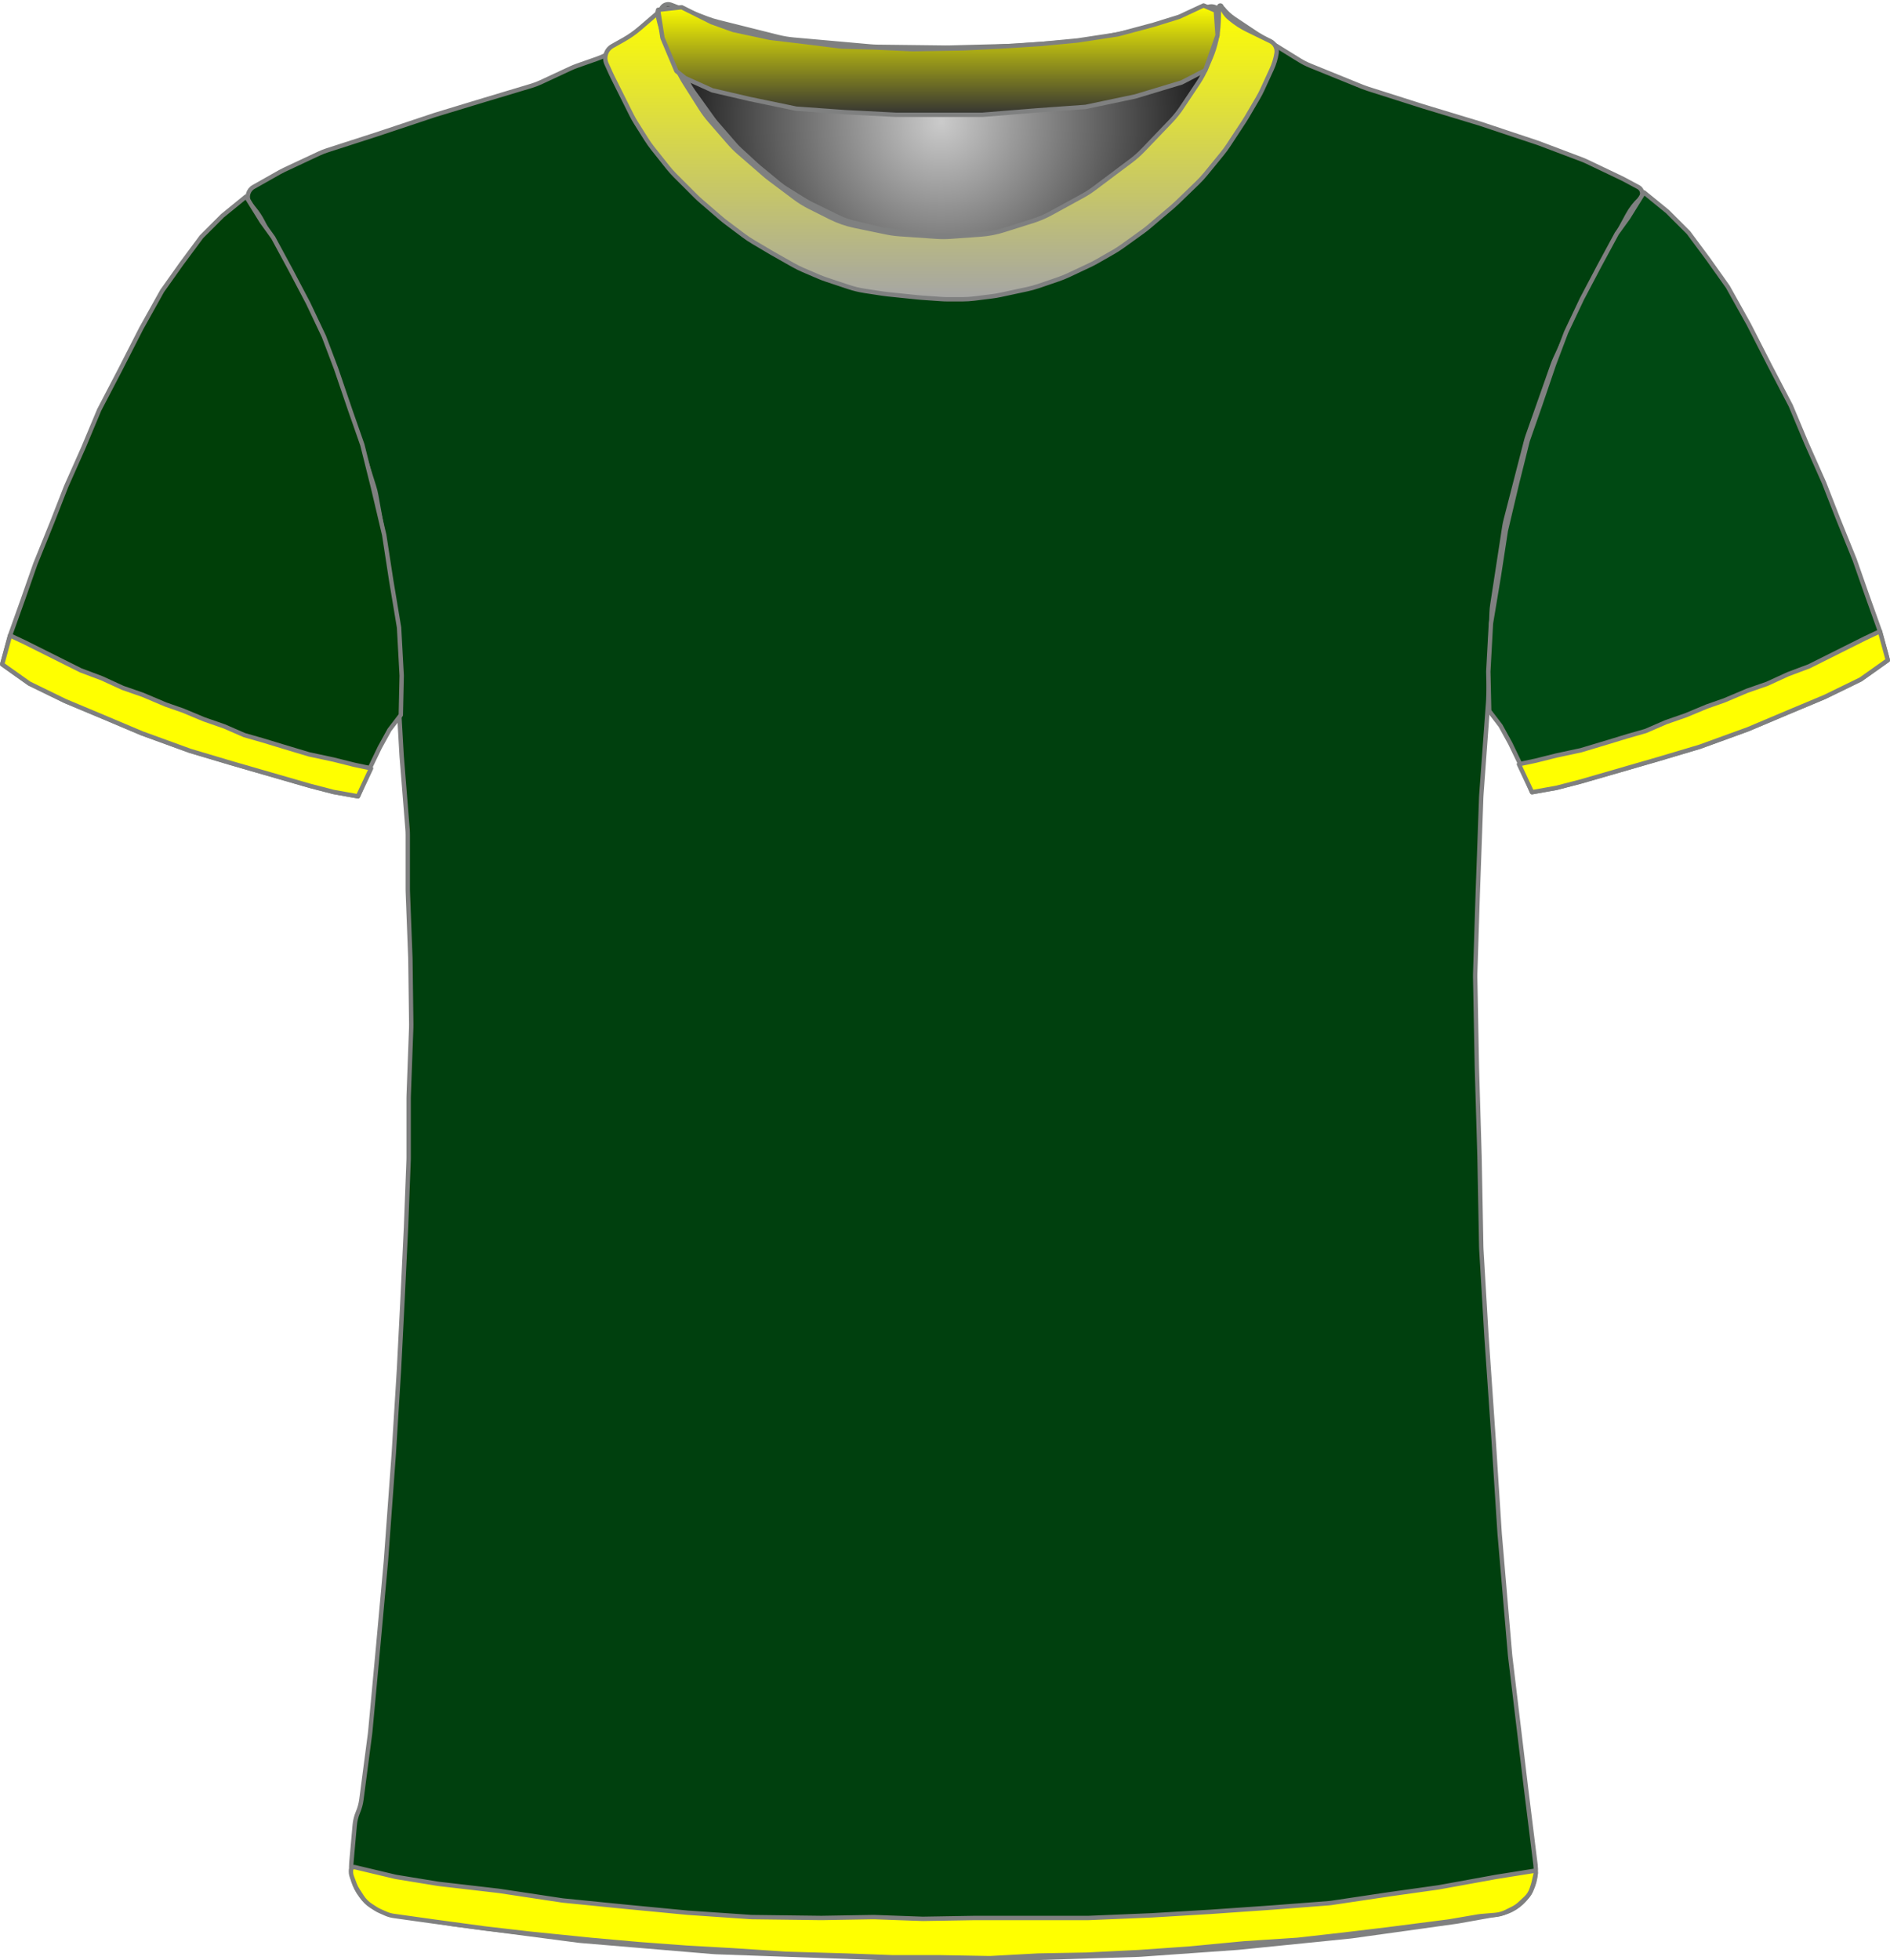 <?xml version="1.0" encoding="UTF-8" standalone="no"?>
<!DOCTYPE svg PUBLIC "-//W3C//DTD SVG 1.1//EN" "http://www.w3.org/Graphics/SVG/1.1/DTD/svg11.dtd">
<svg xmlns="http://www.w3.org/2000/svg" xmlns:xl="http://www.w3.org/1999/xlink" version="1.1" viewBox="217.5 -94.5 432.405 448.4" width="432.405pt" height="448.4pt" xmlns:dc="http://purl.org/dc/elements/1.1/">
  <defs>
    <radialGradient cx="0" cy="0" r="1" id="Gradient" gradientUnits="userSpaceOnUse">
      <stop offset="0" stop-color="#cbcbcb"/>
      <stop offset="1" stop-color="black"/>
    </radialGradient>
    <radialGradient id="Obj_Gradient" xl:href="#Gradient" gradientTransform="translate(432.759 -66.6) scale(70.263)"/>
    <linearGradient x1="0" x2="1" id="Gradient_2" gradientUnits="userSpaceOnUse">
      <stop offset="0" stop-color="yellow"/>
      <stop offset="1" stop-color="#a5a5a5"/>
    </linearGradient>
    <linearGradient id="Obj_Gradient_2" xl:href="#Gradient_2" gradientTransform="translate(432.787 -93.244) rotate(90) scale(67.199)"/>
    <linearGradient x1="0" x2="1" id="Gradient_3" gradientUnits="userSpaceOnUse">
      <stop offset="0" stop-color="yellow"/>
      <stop offset="1" stop-color="#333"/>
    </linearGradient>
    <linearGradient id="Obj_Gradient_3" xl:href="#Gradient_3" gradientTransform="translate(432.059 -93.244) rotate(90) scale(25)"/>
  </defs>
  <g stroke="none" stroke-opacity="1" stroke-dasharray="none" fill="none" fill-opacity="1">
    <title>sudafrica</title>
    <g>
      <title>Capa 1</title>
      <path d="M 371.006 -93.41 L 379.171 -90.292 C 380.029 -89.964 380.906 -89.688 381.797 -89.466 L 395.514 -86.036 C 396.676 -85.746 397.858 -85.547 399.051 -85.44 L 416.577 -83.879 C 417.165 -83.826 417.755 -83.796 418.345 -83.789 L 433.824 -83.605 C 434.114 -83.602 434.404 -83.604 434.695 -83.611 L 449.118 -83.986 C 449.479 -83.995 449.839 -84.013 450.199 -84.04 L 464.571 -85.091 C 465.562 -85.164 466.548 -85.3 467.521 -85.5 L 479.094 -87.878 C 480.136 -88.093 481.162 -88.379 482.165 -88.735 L 493.917 -92.91 C 495.007 -93.297 496.21 -92.766 496.659 -91.7 L 496.659 -91.7 C 497.181 -90.46 497.333 -89.095 497.097 -87.771 L 496.916 -86.76 C 496.613 -85.059 496.118 -83.397 495.442 -81.807 L 493.899 -78.176 C 493.34 -76.861 492.661 -75.602 491.868 -74.414 L 488.183 -68.885 C 487.435 -67.764 486.591 -66.71 485.659 -65.737 L 479.364 -59.162 C 478.495 -58.256 477.555 -57.422 476.55 -56.668 L 468.176 -50.387 C 467.299 -49.73 466.377 -49.136 465.416 -48.61 L 458.231 -44.679 C 456.92 -43.961 455.542 -43.373 454.116 -42.923 L 447.443 -40.816 C 445.727 -40.274 443.952 -39.935 442.156 -39.807 L 435.27 -39.315 C 434.197 -39.238 433.121 -39.237 432.049 -39.311 L 423.612 -39.893 C 422.578 -39.964 421.55 -40.105 420.535 -40.315 L 413.4 -41.792 C 411.448 -42.196 409.556 -42.851 407.774 -43.743 L 403.114 -46.073 C 401.88 -46.69 400.704 -47.416 399.6 -48.244 L 393.918 -52.506 C 393.479 -52.835 393.052 -53.18 392.637 -53.54 L 386.882 -58.538 C 386.068 -59.245 385.304 -60.009 384.597 -60.823 L 380.192 -65.896 C 379.438 -66.764 378.75 -67.688 378.134 -68.659 L 374.4 -74.547 C 374.04 -75.115 373.704 -75.699 373.395 -76.297 L 371.775 -79.43 C 371.166 -80.608 370.659 -81.836 370.262 -83.101 L 368.982 -87.174 C 368.767 -87.858 368.584 -88.551 368.434 -89.251 L 368.359 -89.6 C 368.165 -90.508 368.272 -91.456 368.665 -92.297 L 368.759 -92.5 C 369.154 -93.345 370.134 -93.742 371.006 -93.41 Z" fill="url(#Obj_Gradient)"/>
      <path d="M 371.006 -93.41 L 379.171 -90.292 C 380.029 -89.964 380.906 -89.688 381.797 -89.466 L 395.514 -86.036 C 396.676 -85.746 397.858 -85.547 399.051 -85.44 L 416.577 -83.879 C 417.165 -83.826 417.755 -83.796 418.345 -83.789 L 433.824 -83.605 C 434.114 -83.602 434.404 -83.604 434.695 -83.611 L 449.118 -83.986 C 449.479 -83.995 449.839 -84.013 450.199 -84.04 L 464.571 -85.091 C 465.562 -85.164 466.548 -85.3 467.521 -85.5 L 479.094 -87.878 C 480.136 -88.093 481.162 -88.379 482.165 -88.735 L 493.917 -92.91 C 495.007 -93.297 496.21 -92.766 496.659 -91.7 L 496.659 -91.7 C 497.181 -90.46 497.333 -89.095 497.097 -87.771 L 496.916 -86.76 C 496.613 -85.059 496.118 -83.397 495.442 -81.807 L 493.899 -78.176 C 493.34 -76.861 492.661 -75.602 491.868 -74.414 L 488.183 -68.885 C 487.435 -67.764 486.591 -66.71 485.659 -65.737 L 479.364 -59.162 C 478.495 -58.256 477.555 -57.422 476.55 -56.668 L 468.176 -50.387 C 467.299 -49.73 466.377 -49.136 465.416 -48.61 L 458.231 -44.679 C 456.92 -43.961 455.542 -43.373 454.116 -42.923 L 447.443 -40.816 C 445.727 -40.274 443.952 -39.935 442.156 -39.807 L 435.27 -39.315 C 434.197 -39.238 433.121 -39.237 432.049 -39.311 L 423.612 -39.893 C 422.578 -39.964 421.55 -40.105 420.535 -40.315 L 413.4 -41.792 C 411.448 -42.196 409.556 -42.851 407.774 -43.743 L 403.114 -46.073 C 401.88 -46.69 400.704 -47.416 399.6 -48.244 L 393.918 -52.506 C 393.479 -52.835 393.052 -53.18 392.637 -53.54 L 386.882 -58.538 C 386.068 -59.245 385.304 -60.009 384.597 -60.823 L 380.192 -65.896 C 379.438 -66.764 378.75 -67.688 378.134 -68.659 L 374.4 -74.547 C 374.04 -75.115 373.704 -75.699 373.395 -76.297 L 371.775 -79.43 C 371.166 -80.608 370.659 -81.836 370.262 -83.101 L 368.982 -87.174 C 368.767 -87.858 368.584 -88.551 368.434 -89.251 L 368.359 -89.6 C 368.165 -90.508 368.272 -91.456 368.665 -92.297 L 368.759 -92.5 C 369.154 -93.345 370.134 -93.742 371.006 -93.41 Z" stroke="#7f8080" stroke-linecap="round" stroke-linejoin="round" stroke-width="1"/>
      <path d="M 306.973 343.264 L 320.716 345.554 C 320.899 345.585 321.083 345.612 321.267 345.636 L 349.621 349.352 C 349.867 349.384 350.115 349.41 350.363 349.431 L 380.605 351.968 C 380.862 351.989 381.12 352.005 381.377 352.014 L 420.308 353.39 C 420.497 353.397 420.685 353.4 420.873 353.4 L 452.341 353.4 C 452.507 353.4 452.674 353.397 452.841 353.392 L 477.875 352.61 C 478.086 352.603 478.296 352.593 478.506 352.578 L 500.553 351.017 C 500.712 351.006 500.87 350.992 501.028 350.976 L 526.288 348.43 C 526.49 348.41 526.691 348.386 526.892 348.358 L 550.685 345.043 C 550.889 345.014 551.092 344.982 551.295 344.946 L 560.491 343.3 C 565.818 342.347 569.469 337.393 568.802 332.023 L 566.595 314.232 C 566.592 314.211 566.59 314.189 566.587 314.168 L 563.023 284.469 C 563.002 284.29 562.983 284.11 562.968 283.93 L 560.605 256.37 C 560.596 256.257 560.587 256.143 560.58 256.029 L 559.193 234.438 C 559.192 234.413 559.19 234.387 559.188 234.362 L 557.596 211.276 C 557.592 211.225 557.589 211.175 557.586 211.124 L 556.41 191.322 C 556.397 191.107 556.389 190.893 556.385 190.678 L 555.992 170.083 C 555.991 170.028 555.99 169.972 555.988 169.917 L 555.393 149.683 C 555.392 149.628 555.39 149.572 555.389 149.517 L 554.999 129.008 C 554.993 128.736 554.995 128.464 555.004 128.193 L 555.59 109.833 C 555.59 109.811 555.591 109.789 555.592 109.767 L 556.38 87.898 C 556.387 87.699 556.398 87.501 556.413 87.303 L 557.97 66.082 C 557.984 65.894 557.994 65.706 558.001 65.517 L 558.756 45.618 C 558.779 45.007 558.837 44.397 558.931 43.792 L 561.669 25.988 C 561.75 25.463 561.857 24.942 561.99 24.428 L 566.618 6.47 C 566.733 6.024 566.867 5.582 567.021 5.147 L 572.741 -11.092 C 572.908 -11.564 573.096 -12.027 573.305 -12.481 L 578.837 -24.466 C 578.939 -24.689 579.047 -24.909 579.16 -25.126 L 584.522 -35.468 C 584.568 -35.556 584.614 -35.644 584.662 -35.731 L 589.878 -45.348 C 590.615 -46.707 591.565 -47.94 592.691 -49 L 592.691 -49 C 593.366 -49.635 593.398 -50.698 592.763 -51.373 C 592.638 -51.505 592.493 -51.617 592.333 -51.702 L 589.119 -53.424 C 588.9 -53.541 588.679 -53.653 588.455 -53.76 L 580.601 -57.509 C 580.194 -57.703 579.78 -57.88 579.358 -58.039 L 569.683 -61.69 C 569.488 -61.763 569.292 -61.833 569.094 -61.899 L 556.4 -66.13 C 556.26 -66.177 556.121 -66.221 555.98 -66.264 L 543.097 -70.168 C 543.026 -70.189 542.956 -70.211 542.885 -70.234 L 530.381 -74.212 C 529.988 -74.337 529.599 -74.478 529.216 -74.633 L 517.24 -79.493 C 516.409 -79.83 515.607 -80.237 514.844 -80.709 L 505.224 -86.656 C 505.069 -86.752 504.915 -86.851 504.762 -86.952 L 499.872 -90.212 C 498.891 -90.867 498.019 -91.673 497.291 -92.6 L 497.291 -92.6 C 497.185 -92.734 496.991 -92.758 496.856 -92.652 C 496.753 -92.571 496.712 -92.435 496.754 -92.311 L 496.891 -91.9 C 497.35 -90.522 497.455 -89.051 497.195 -87.622 L 496.8 -85.449 C 496.528 -83.957 496.047 -82.512 495.369 -81.156 L 493.836 -78.091 C 493.54 -77.498 493.206 -76.923 492.838 -76.371 L 489.635 -71.566 C 489.206 -70.923 488.731 -70.312 488.214 -69.737 L 483.652 -64.668 C 483.611 -64.623 483.57 -64.577 483.528 -64.532 L 477.534 -58.024 C 476.906 -57.343 476.221 -56.717 475.485 -56.154 L 470.46 -52.312 C 470.014 -51.971 469.55 -51.653 469.071 -51.361 L 462.585 -47.406 C 461.923 -47.003 461.233 -46.648 460.52 -46.344 L 453.404 -43.316 C 452.597 -42.973 451.762 -42.696 450.909 -42.489 L 446.83 -41.5 C 446.005 -41.3 445.166 -41.166 444.32 -41.1 L 438.619 -40.65 C 438.2 -40.617 437.78 -40.6 437.36 -40.6 L 430.328 -40.6 C 429.571 -40.6 428.815 -40.654 428.065 -40.761 L 420.119 -41.896 C 419.634 -41.965 419.152 -42.057 418.675 -42.17 L 412.714 -43.59 C 411.569 -43.862 410.457 -44.261 409.399 -44.777 L 403.119 -47.844 C 402.634 -48.081 402.161 -48.343 401.702 -48.627 L 397.49 -51.242 C 396.891 -51.613 396.317 -52.025 395.772 -52.472 L 391.326 -56.124 C 391.103 -56.308 390.884 -56.498 390.671 -56.693 L 386.868 -60.179 C 386.417 -60.593 385.99 -61.032 385.589 -61.495 L 381.47 -66.247 C 381.151 -66.615 380.848 -66.998 380.564 -67.395 L 376.134 -73.564 C 375.639 -74.254 375.2 -74.981 374.821 -75.74 L 372.244 -80.893 C 372.209 -80.964 372.173 -81.036 372.139 -81.108 L 370.891 -83.7 C 370.04 -85.467 369.685 -87.431 369.862 -89.384 L 370.042 -91.367 C 370.066 -91.628 369.873 -91.86 369.611 -91.884 C 369.449 -91.899 369.29 -91.829 369.191 -91.7 L 369.191 -91.7 C 368.527 -90.838 367.747 -90.071 366.873 -89.424 L 362.976 -86.537 C 362.853 -86.446 362.728 -86.356 362.601 -86.268 L 357.979 -83.046 C 356.792 -82.219 355.499 -81.557 354.134 -81.077 L 349.527 -79.459 C 349.036 -79.286 348.555 -79.09 348.083 -78.871 L 341.236 -75.686 C 340.54 -75.363 339.822 -75.089 339.086 -74.869 L 328.216 -71.608 C 328.199 -71.603 328.182 -71.597 328.166 -71.592 L 317.198 -68.263 C 317.06 -68.221 316.922 -68.177 316.786 -68.132 L 303.864 -63.825 C 303.815 -63.808 303.766 -63.792 303.717 -63.776 L 292.349 -60.109 C 291.711 -59.903 291.086 -59.657 290.478 -59.373 L 282.546 -55.66 C 282.176 -55.487 281.813 -55.299 281.457 -55.098 L 275.51 -51.737 C 274.257 -51.029 273.816 -49.439 274.524 -48.186 C 274.601 -48.05 274.69 -47.92 274.791 -47.8 L 275.655 -46.763 C 276.41 -45.857 277.062 -44.871 277.6 -43.821 L 280.678 -37.821 C 280.753 -37.674 280.831 -37.528 280.911 -37.383 L 284.866 -30.227 C 284.949 -30.076 285.03 -29.923 285.109 -29.769 L 289.217 -21.731 C 289.466 -21.244 289.69 -20.744 289.888 -20.234 L 293.371 -11.252 C 293.384 -11.217 293.398 -11.183 293.411 -11.148 L 297.008 -2.062 C 297.13 -1.754 297.242 -1.442 297.345 -1.127 L 299.967 6.926 C 299.983 6.975 299.999 7.025 300.014 7.075 L 303.086 16.833 C 303.289 17.477 303.451 18.133 303.571 18.798 L 305.556 29.807 C 305.579 29.936 305.601 30.064 305.621 30.193 L 307.327 41.187 C 307.369 41.462 307.405 41.739 307.433 42.016 L 308.321 50.713 C 308.367 51.171 308.394 51.63 308.401 52.091 L 308.586 64.066 C 308.589 64.289 308.597 64.511 308.61 64.733 L 309.38 78.215 C 309.387 78.338 309.396 78.462 309.406 78.585 L 310.739 95.159 C 310.774 95.586 310.791 96.014 310.791 96.443 L 310.791 108.892 C 310.791 109.097 310.795 109.302 310.803 109.507 L 311.383 124.596 C 311.388 124.732 311.392 124.868 311.393 125.004 L 311.586 139.8 C 311.589 140.067 311.586 140.333 311.576 140.6 L 311.002 156.104 C 310.994 156.301 310.991 156.499 310.991 156.696 L 310.991 170.292 C 310.991 170.497 310.987 170.702 310.979 170.907 L 310.394 186.122 C 310.392 186.174 310.39 186.226 310.387 186.278 L 309.592 202.781 C 309.591 202.794 309.59 202.806 309.59 202.819 L 308.795 218.511 C 308.792 218.57 308.789 218.63 308.785 218.689 L 307.596 237.91 C 307.593 237.97 307.589 238.03 307.584 238.09 L 305.801 262.459 C 305.794 262.553 305.787 262.647 305.778 262.74 L 303.992 282.385 C 303.991 282.395 303.99 282.405 303.989 282.415 L 302.219 301.5 C 302.2 301.7 302.178 301.9 302.152 302.099 L 300.191 317.072 C 300.058 318.086 299.789 319.078 299.391 320.02 L 299.391 320.02 C 298.993 320.96 298.745 321.957 298.654 322.975 L 297.891 331.52 C 297.383 337.207 301.341 342.325 306.973 343.264 Z" fill="#00400e"/>
      <path d="M 306.973 343.264 L 320.716 345.554 C 320.899 345.585 321.083 345.612 321.267 345.636 L 349.621 349.352 C 349.867 349.384 350.115 349.41 350.363 349.431 L 380.605 351.968 C 380.862 351.989 381.12 352.005 381.377 352.014 L 420.308 353.39 C 420.497 353.397 420.685 353.4 420.873 353.4 L 452.341 353.4 C 452.507 353.4 452.674 353.397 452.841 353.392 L 477.875 352.61 C 478.086 352.603 478.296 352.593 478.506 352.578 L 500.553 351.017 C 500.712 351.006 500.87 350.992 501.028 350.976 L 526.288 348.43 C 526.49 348.41 526.691 348.386 526.892 348.358 L 550.685 345.043 C 550.889 345.014 551.092 344.982 551.295 344.946 L 560.491 343.3 C 565.818 342.347 569.469 337.393 568.802 332.023 L 566.595 314.232 C 566.592 314.211 566.59 314.189 566.587 314.168 L 563.023 284.469 C 563.002 284.29 562.983 284.11 562.968 283.93 L 560.605 256.37 C 560.596 256.257 560.587 256.143 560.58 256.029 L 559.193 234.438 C 559.192 234.413 559.19 234.387 559.188 234.362 L 557.596 211.276 C 557.592 211.225 557.589 211.175 557.586 211.124 L 556.41 191.322 C 556.397 191.107 556.389 190.893 556.385 190.678 L 555.992 170.083 C 555.991 170.028 555.99 169.972 555.988 169.917 L 555.393 149.683 C 555.392 149.628 555.39 149.572 555.389 149.517 L 554.999 129.008 C 554.993 128.736 554.995 128.464 555.004 128.193 L 555.59 109.833 C 555.59 109.811 555.591 109.789 555.592 109.767 L 556.38 87.898 C 556.387 87.699 556.398 87.501 556.413 87.303 L 557.97 66.082 C 557.984 65.894 557.994 65.706 558.001 65.517 L 558.756 45.618 C 558.779 45.007 558.837 44.397 558.931 43.792 L 561.669 25.988 C 561.75 25.463 561.857 24.942 561.99 24.428 L 566.618 6.47 C 566.733 6.024 566.867 5.582 567.021 5.147 L 572.741 -11.092 C 572.908 -11.564 573.096 -12.027 573.305 -12.481 L 578.837 -24.466 C 578.939 -24.689 579.047 -24.909 579.16 -25.126 L 584.522 -35.468 C 584.568 -35.556 584.614 -35.644 584.662 -35.731 L 589.878 -45.348 C 590.615 -46.707 591.565 -47.94 592.691 -49 L 592.691 -49 C 593.366 -49.635 593.398 -50.698 592.763 -51.373 C 592.638 -51.505 592.493 -51.617 592.333 -51.702 L 589.119 -53.424 C 588.9 -53.541 588.679 -53.653 588.455 -53.76 L 580.601 -57.509 C 580.194 -57.703 579.78 -57.88 579.358 -58.039 L 569.683 -61.69 C 569.488 -61.763 569.292 -61.833 569.094 -61.899 L 556.4 -66.13 C 556.26 -66.177 556.121 -66.221 555.98 -66.264 L 543.097 -70.168 C 543.026 -70.189 542.956 -70.211 542.885 -70.234 L 530.381 -74.212 C 529.988 -74.337 529.599 -74.478 529.216 -74.633 L 517.24 -79.493 C 516.409 -79.83 515.607 -80.237 514.844 -80.709 L 505.224 -86.656 C 505.069 -86.752 504.915 -86.851 504.762 -86.952 L 499.872 -90.212 C 498.891 -90.867 498.019 -91.673 497.291 -92.6 L 497.291 -92.6 C 497.185 -92.734 496.991 -92.758 496.856 -92.652 C 496.753 -92.571 496.712 -92.435 496.754 -92.311 L 496.891 -91.9 C 497.35 -90.522 497.455 -89.051 497.195 -87.622 L 496.8 -85.449 C 496.528 -83.957 496.047 -82.512 495.369 -81.156 L 493.836 -78.091 C 493.54 -77.498 493.206 -76.923 492.838 -76.371 L 489.635 -71.566 C 489.206 -70.923 488.731 -70.312 488.214 -69.737 L 483.652 -64.668 C 483.611 -64.623 483.57 -64.577 483.528 -64.532 L 477.534 -58.024 C 476.906 -57.343 476.221 -56.717 475.485 -56.154 L 470.46 -52.312 C 470.014 -51.971 469.55 -51.653 469.071 -51.361 L 462.585 -47.406 C 461.923 -47.003 461.233 -46.648 460.52 -46.344 L 453.404 -43.316 C 452.597 -42.973 451.762 -42.696 450.909 -42.489 L 446.83 -41.5 C 446.005 -41.3 445.166 -41.166 444.32 -41.1 L 438.619 -40.65 C 438.2 -40.617 437.78 -40.6 437.36 -40.6 L 430.328 -40.6 C 429.571 -40.6 428.815 -40.654 428.065 -40.761 L 420.119 -41.896 C 419.634 -41.965 419.152 -42.057 418.675 -42.17 L 412.714 -43.59 C 411.569 -43.862 410.457 -44.261 409.399 -44.777 L 403.119 -47.844 C 402.634 -48.081 402.161 -48.343 401.702 -48.627 L 397.49 -51.242 C 396.891 -51.613 396.317 -52.025 395.772 -52.472 L 391.326 -56.124 C 391.103 -56.308 390.884 -56.498 390.671 -56.693 L 386.868 -60.179 C 386.417 -60.593 385.99 -61.032 385.589 -61.495 L 381.47 -66.247 C 381.151 -66.615 380.848 -66.998 380.564 -67.395 L 376.134 -73.564 C 375.639 -74.254 375.2 -74.981 374.821 -75.74 L 372.244 -80.893 C 372.209 -80.964 372.173 -81.036 372.139 -81.108 L 370.891 -83.7 C 370.04 -85.467 369.685 -87.431 369.862 -89.384 L 370.042 -91.367 C 370.066 -91.628 369.873 -91.86 369.611 -91.884 C 369.449 -91.899 369.29 -91.829 369.191 -91.7 L 369.191 -91.7 C 368.527 -90.838 367.747 -90.071 366.873 -89.424 L 362.976 -86.537 C 362.853 -86.446 362.728 -86.356 362.601 -86.268 L 357.979 -83.046 C 356.792 -82.219 355.499 -81.557 354.134 -81.077 L 349.527 -79.459 C 349.036 -79.286 348.555 -79.09 348.083 -78.871 L 341.236 -75.686 C 340.54 -75.363 339.822 -75.089 339.086 -74.869 L 328.216 -71.608 C 328.199 -71.603 328.182 -71.597 328.166 -71.592 L 317.198 -68.263 C 317.06 -68.221 316.922 -68.177 316.786 -68.132 L 303.864 -63.825 C 303.815 -63.808 303.766 -63.792 303.717 -63.776 L 292.349 -60.109 C 291.711 -59.903 291.086 -59.657 290.478 -59.373 L 282.546 -55.66 C 282.176 -55.487 281.813 -55.299 281.457 -55.098 L 275.51 -51.737 C 274.257 -51.029 273.816 -49.439 274.524 -48.186 C 274.601 -48.05 274.69 -47.92 274.791 -47.8 L 275.655 -46.763 C 276.41 -45.857 277.062 -44.871 277.6 -43.821 L 280.678 -37.821 C 280.753 -37.674 280.831 -37.528 280.911 -37.383 L 284.866 -30.227 C 284.949 -30.076 285.03 -29.923 285.109 -29.769 L 289.217 -21.731 C 289.466 -21.244 289.69 -20.744 289.888 -20.234 L 293.371 -11.252 C 293.384 -11.217 293.398 -11.183 293.411 -11.148 L 297.008 -2.062 C 297.13 -1.754 297.242 -1.442 297.345 -1.127 L 299.967 6.926 C 299.983 6.975 299.999 7.025 300.014 7.075 L 303.086 16.833 C 303.289 17.477 303.451 18.133 303.571 18.798 L 305.556 29.807 C 305.579 29.936 305.601 30.064 305.621 30.193 L 307.327 41.187 C 307.369 41.462 307.405 41.739 307.433 42.016 L 308.321 50.713 C 308.367 51.171 308.394 51.63 308.401 52.091 L 308.586 64.066 C 308.589 64.289 308.597 64.511 308.61 64.733 L 309.38 78.215 C 309.387 78.338 309.396 78.462 309.406 78.585 L 310.739 95.159 C 310.774 95.586 310.791 96.014 310.791 96.443 L 310.791 108.892 C 310.791 109.097 310.795 109.302 310.803 109.507 L 311.383 124.596 C 311.388 124.732 311.392 124.868 311.393 125.004 L 311.586 139.8 C 311.589 140.067 311.586 140.333 311.576 140.6 L 311.002 156.104 C 310.994 156.301 310.991 156.499 310.991 156.696 L 310.991 170.292 C 310.991 170.497 310.987 170.702 310.979 170.907 L 310.394 186.122 C 310.392 186.174 310.39 186.226 310.387 186.278 L 309.592 202.781 C 309.591 202.794 309.59 202.806 309.59 202.819 L 308.795 218.511 C 308.792 218.57 308.789 218.63 308.785 218.689 L 307.596 237.91 C 307.593 237.97 307.589 238.03 307.584 238.09 L 305.801 262.459 C 305.794 262.553 305.787 262.647 305.778 262.74 L 303.992 282.385 C 303.991 282.395 303.99 282.405 303.989 282.415 L 302.219 301.5 C 302.2 301.7 302.178 301.9 302.152 302.099 L 300.191 317.072 C 300.058 318.086 299.789 319.078 299.391 320.02 L 299.391 320.02 C 298.993 320.96 298.745 321.957 298.654 322.975 L 297.891 331.52 C 297.383 337.207 301.341 342.325 306.973 343.264 Z" stroke="#7f8080" stroke-linecap="round" stroke-linejoin="round" stroke-width="1"/>
      <path d="M 218 57.446 L 224.2 61.846 L 232.4 65.846 L 241 69.446 L 250 73.246 L 261 77.246 L 270.4 80.046 L 279.4 82.646 L 288.4 85.246 L 293.8 86.646 L 299.4 87.646 L 301.8 81.846 L 304.4 76.446 L 306.6 72.446 L 309.2 69.046 L 309.4 60.046 L 308.8 49.046 L 307 38.246 L 305.4 27.846 L 302.8 16.846 L 300.4 7.246 L 297.6 -.754 L 294.4 -10.154 L 291.6 -17.554 L 288 -25.154 L 284 -32.754 L 280 -40.154 L 277.4 -43.754 L 273.8 -49.554 L 268.4 -45.154 L 263.6 -40.354 L 259 -34.154 L 254.6 -27.954 L 249.8 -19.354 L 245 -9.954 L 240.2 -.754 L 236.6 7.846 L 232.6 16.846 L 229.4 25.046 L 225.6 34.446 L 222.8 42.446 L 219.8 50.846 Z" fill="#003f08"/>
      <path d="M 218 57.446 L 224.2 61.846 L 232.4 65.846 L 241 69.446 L 250 73.246 L 261 77.246 L 270.4 80.046 L 279.4 82.646 L 288.4 85.246 L 293.8 86.646 L 299.4 87.646 L 301.8 81.846 L 304.4 76.446 L 306.6 72.446 L 309.2 69.046 L 309.4 60.046 L 308.8 49.046 L 307 38.246 L 305.4 27.846 L 302.8 16.846 L 300.4 7.246 L 297.6 -.754 L 294.4 -10.154 L 291.6 -17.554 L 288 -25.154 L 284 -32.754 L 280 -40.154 L 277.4 -43.754 L 273.8 -49.554 L 268.4 -45.154 L 263.6 -40.354 L 259 -34.154 L 254.6 -27.954 L 249.8 -19.354 L 245 -9.954 L 240.2 -.754 L 236.6 7.846 L 232.6 16.846 L 229.4 25.046 L 225.6 34.446 L 222.8 42.446 L 219.8 50.846 Z" stroke="#7f8080" stroke-linecap="round" stroke-linejoin="round" stroke-width="1"/>
      <path d="M 649.405 56.503 L 643.205 60.903 L 635.005 64.903 L 626.405 68.503 L 617.405 72.303 L 606.405 76.303 L 597.005 79.103 L 588.005 81.703 L 579.005 84.303 L 573.605 85.703 L 568.005 86.703 L 565.605 80.903 L 563.005 75.503 L 560.805 71.503 L 558.205 68.103 L 558.005 59.103 L 558.605 48.103 L 560.405 37.303 L 562.005 26.903 L 564.605 15.903 L 567.005 6.303 L 569.805 -1.697 L 573.005 -11.097 L 575.805 -18.497 L 579.405 -26.097 L 583.405 -33.697 L 587.405 -41.097 L 590.005 -44.697 L 593.605 -50.497 L 599.005 -46.097 L 603.805 -41.297 L 608.405 -35.097 L 612.805 -28.897 L 617.605 -20.297 L 622.405 -10.897 L 627.205 -1.697 L 630.805 6.903 L 634.805 15.903 L 638.005 24.103 L 641.805 33.503 L 644.605 41.503 L 647.605 49.903 Z" fill="#004913"/>
      <path d="M 649.405 56.503 L 643.205 60.903 L 635.005 64.903 L 626.405 68.503 L 617.405 72.303 L 606.405 76.303 L 597.005 79.103 L 588.005 81.703 L 579.005 84.303 L 573.605 85.703 L 568.005 86.703 L 565.605 80.903 L 563.005 75.503 L 560.805 71.503 L 558.205 68.103 L 558.005 59.103 L 558.605 48.103 L 560.405 37.303 L 562.005 26.903 L 564.605 15.903 L 567.005 6.303 L 569.805 -1.697 L 573.005 -11.097 L 575.805 -18.497 L 579.405 -26.097 L 583.405 -33.697 L 587.405 -41.097 L 590.005 -44.697 L 593.605 -50.497 L 599.005 -46.097 L 603.805 -41.297 L 608.405 -35.097 L 612.805 -28.897 L 617.605 -20.297 L 622.405 -10.897 L 627.205 -1.697 L 630.805 6.903 L 634.805 15.903 L 638.005 24.103 L 641.805 33.503 L 644.605 41.503 L 647.605 49.903 Z" stroke="#7f8080" stroke-linecap="round" stroke-linejoin="round" stroke-width="1"/>
      <path d="M 218 57.446 L 224.2 61.846 L 232.4 65.846 L 241 69.446 L 250 73.246 L 261 77.246 L 270.4 80.046 L 279.4 82.646 L 288.4 85.246 L 293.8 86.646 L 299.4 87.646 L 302.4 81.246 L 298.6 80.446 L 293.8 79.246 L 288.2 78.046 L 282.2 76.246 L 277.6 74.846 L 273.4 73.646 L 268.8 71.646 L 264.2 70.046 L 259.4 68.046 L 255.4 66.646 L 250.2 64.446 L 245.6 62.846 L 240.8 60.646 L 236 58.846 L 232 56.846 L 227.6 54.646 L 223.2 52.446 L 219.8 50.846 Z" fill="yellow"/>
      <path d="M 218 57.446 L 224.2 61.846 L 232.4 65.846 L 241 69.446 L 250 73.246 L 261 77.246 L 270.4 80.046 L 279.4 82.646 L 288.4 85.246 L 293.8 86.646 L 299.4 87.646 L 302.4 81.246 L 298.6 80.446 L 293.8 79.246 L 288.2 78.046 L 282.2 76.246 L 277.6 74.846 L 273.4 73.646 L 268.8 71.646 L 264.2 70.046 L 259.4 68.046 L 255.4 66.646 L 250.2 64.446 L 245.6 62.846 L 240.8 60.646 L 236 58.846 L 232 56.846 L 227.6 54.646 L 223.2 52.446 L 219.8 50.846 Z" stroke="#7f8080" stroke-linecap="round" stroke-linejoin="round" stroke-width="1"/>
      <path d="M 649.405 56.503 L 643.205 60.903 L 635.005 64.903 L 626.405 68.503 L 617.405 72.303 L 606.405 76.303 L 597.005 79.103 L 588.005 81.703 L 579.005 84.303 L 573.605 85.703 L 568.005 86.703 L 565.005 80.303 L 568.805 79.503 L 573.605 78.303 L 579.205 77.103 L 585.205 75.303 L 589.805 73.903 L 594.005 72.703 L 598.605 70.703 L 603.205 69.103 L 608.005 67.103 L 612.005 65.703 L 617.205 63.503 L 621.805 61.903 L 626.605 59.703 L 631.405 57.903 L 635.405 55.903 L 639.805 53.703 L 644.205 51.503 L 647.605 49.903 Z" fill="yellow"/>
      <path d="M 649.405 56.503 L 643.205 60.903 L 635.005 64.903 L 626.405 68.503 L 617.405 72.303 L 606.405 76.303 L 597.005 79.103 L 588.005 81.703 L 579.005 84.303 L 573.605 85.703 L 568.005 86.703 L 565.005 80.303 L 568.805 79.503 L 573.605 78.303 L 579.205 77.103 L 585.205 75.303 L 589.805 73.903 L 594.005 72.703 L 598.605 70.703 L 603.205 69.103 L 608.005 67.103 L 612.005 65.703 L 617.205 63.503 L 621.805 61.903 L 626.605 59.703 L 631.405 57.903 L 635.405 55.903 L 639.805 53.703 L 644.205 51.503 L 647.605 49.903 Z" stroke="#7f8080" stroke-linecap="round" stroke-linejoin="round" stroke-width="1"/>
      <path d="M 368.572 -92.036 L 363.843 -87.983 C 362.693 -86.997 361.448 -86.127 360.126 -85.386 L 357.6 -83.968 C 356.164 -83.163 355.584 -81.394 356.262 -79.895 L 357.28 -77.648 C 357.402 -77.38 357.528 -77.113 357.66 -76.85 L 359.462 -73.245 L 361.949 -68.271 C 362.291 -67.588 362.667 -66.922 363.075 -66.275 L 365.401 -62.592 C 365.842 -61.895 366.319 -61.222 366.832 -60.576 L 370.243 -56.278 C 370.789 -55.59 371.374 -54.934 371.995 -54.313 L 376.661 -49.647 C 377.062 -49.246 377.477 -48.86 377.907 -48.49 L 382.47 -44.556 C 382.865 -44.216 383.271 -43.889 383.688 -43.576 L 387.663 -40.595 C 388.329 -40.096 389.021 -39.633 389.737 -39.208 L 393.87 -36.759 C 393.998 -36.683 394.127 -36.609 394.257 -36.535 L 398.954 -33.873 C 399.692 -33.455 400.453 -33.078 401.233 -32.743 L 404.783 -31.222 C 405.369 -30.971 405.965 -30.744 406.57 -30.543 L 411.588 -28.87 C 412.835 -28.454 414.116 -28.146 415.416 -27.949 L 419.515 -27.328 C 419.88 -27.273 420.246 -27.226 420.613 -27.189 L 427.495 -26.483 C 427.74 -26.458 427.985 -26.437 428.231 -26.419 L 432.758 -26.102 C 433.294 -26.064 433.831 -26.045 434.368 -26.045 L 437.63 -26.045 C 438.584 -26.045 439.537 -26.105 440.483 -26.223 L 444.472 -26.721 C 445.132 -26.804 445.788 -26.915 446.438 -27.054 L 452.52 -28.358 C 453.414 -28.549 454.296 -28.794 455.161 -29.09 L 459.67 -30.636 C 460.464 -30.909 461.243 -31.225 462.003 -31.582 L 466.837 -33.857 C 467.387 -34.116 467.927 -34.396 468.455 -34.698 L 472.223 -36.851 C 472.915 -37.247 473.587 -37.679 474.235 -38.144 L 478.911 -41.505 C 479.412 -41.865 479.898 -42.245 480.368 -42.644 L 485.689 -47.159 C 486.071 -47.483 486.443 -47.82 486.803 -48.168 L 491.502 -52.716 C 492.142 -53.335 492.745 -53.991 493.308 -54.679 L 497.102 -59.316 C 497.608 -59.935 498.083 -60.58 498.522 -61.249 L 502.139 -66.753 C 502.355 -67.081 502.562 -67.415 502.76 -67.753 L 505.283 -72.057 C 505.669 -72.715 506.022 -73.393 506.341 -74.086 L 508.459 -78.697 C 508.992 -79.857 509.363 -81.085 509.562 -82.345 L 509.562 -82.345 C 509.741 -83.475 509.161 -84.588 508.134 -85.09 L 502.841 -87.678 C 501.526 -88.321 500.292 -89.115 499.162 -90.045 L 498.756 -90.38 C 497.912 -91.075 497.289 -92.001 496.962 -93.045 L 496.962 -93.045 C 496.916 -93.195 496.757 -93.278 496.608 -93.231 C 496.492 -93.195 496.413 -93.09 496.409 -92.97 L 496.3 -89.547 C 496.209 -86.704 495.592 -83.902 494.479 -81.284 L 493.602 -79.221 C 493.043 -77.907 492.364 -76.647 491.572 -75.459 L 487.886 -69.93 C 487.138 -68.809 486.294 -67.756 485.362 -66.782 L 479.067 -60.208 C 478.199 -59.301 477.258 -58.467 476.254 -57.714 L 467.879 -51.432 C 467.002 -50.775 466.08 -50.181 465.119 -49.655 L 457.934 -45.724 C 456.623 -45.007 455.245 -44.419 453.82 -43.969 L 447.147 -41.861 C 445.43 -41.319 443.655 -40.98 441.859 -40.852 L 434.973 -40.36 C 433.901 -40.284 432.824 -40.282 431.752 -40.356 L 423.315 -40.938 C 422.281 -41.009 421.253 -41.151 420.238 -41.361 L 413.103 -42.837 C 411.151 -43.241 409.26 -43.897 407.477 -44.788 L 402.817 -47.118 C 401.583 -47.735 400.407 -48.462 399.303 -49.29 L 393.621 -53.551 C 393.182 -53.88 392.755 -54.225 392.341 -54.585 L 386.585 -59.583 C 385.771 -60.29 385.007 -61.054 384.3 -61.868 L 379.895 -66.941 C 379.141 -67.809 378.453 -68.733 377.837 -69.704 L 374.103 -75.592 C 373.743 -76.161 373.408 -76.745 373.098 -77.343 L 371.478 -80.475 C 370.869 -81.653 370.363 -82.881 369.965 -84.146 L 368.685 -88.22 C 368.47 -88.903 368.287 -89.596 368.137 -90.296 L 367.912 -91.348 C 367.827 -91.745 368.053 -92.143 368.438 -92.273 L 368.438 -92.273 C 368.51 -92.297 368.589 -92.258 368.613 -92.186 C 368.631 -92.132 368.615 -92.073 368.572 -92.036 Z" fill="url(#Obj_Gradient_2)"/>
      <path d="M 368.572 -92.036 L 363.843 -87.983 C 362.693 -86.997 361.448 -86.127 360.126 -85.386 L 357.6 -83.968 C 356.164 -83.163 355.584 -81.394 356.262 -79.895 L 357.28 -77.648 C 357.402 -77.38 357.528 -77.113 357.66 -76.85 L 359.462 -73.245 L 361.949 -68.271 C 362.291 -67.588 362.667 -66.922 363.075 -66.275 L 365.401 -62.592 C 365.842 -61.895 366.319 -61.222 366.832 -60.576 L 370.243 -56.278 C 370.789 -55.59 371.374 -54.934 371.995 -54.313 L 376.661 -49.647 C 377.062 -49.246 377.477 -48.86 377.907 -48.49 L 382.47 -44.556 C 382.865 -44.216 383.271 -43.889 383.688 -43.576 L 387.663 -40.595 C 388.329 -40.096 389.021 -39.633 389.737 -39.208 L 393.87 -36.759 C 393.998 -36.683 394.127 -36.609 394.257 -36.535 L 398.954 -33.873 C 399.692 -33.455 400.453 -33.078 401.233 -32.743 L 404.783 -31.222 C 405.369 -30.971 405.965 -30.744 406.57 -30.543 L 411.588 -28.87 C 412.835 -28.454 414.116 -28.146 415.416 -27.949 L 419.515 -27.328 C 419.88 -27.273 420.246 -27.226 420.613 -27.189 L 427.495 -26.483 C 427.74 -26.458 427.985 -26.437 428.231 -26.419 L 432.758 -26.102 C 433.294 -26.064 433.831 -26.045 434.368 -26.045 L 437.63 -26.045 C 438.584 -26.045 439.537 -26.105 440.483 -26.223 L 444.472 -26.721 C 445.132 -26.804 445.788 -26.915 446.438 -27.054 L 452.52 -28.358 C 453.414 -28.549 454.296 -28.794 455.161 -29.09 L 459.67 -30.636 C 460.464 -30.909 461.243 -31.225 462.003 -31.582 L 466.837 -33.857 C 467.387 -34.116 467.927 -34.396 468.455 -34.698 L 472.223 -36.851 C 472.915 -37.247 473.587 -37.679 474.235 -38.144 L 478.911 -41.505 C 479.412 -41.865 479.898 -42.245 480.368 -42.644 L 485.689 -47.159 C 486.071 -47.483 486.443 -47.82 486.803 -48.168 L 491.502 -52.716 C 492.142 -53.335 492.745 -53.991 493.308 -54.679 L 497.102 -59.316 C 497.608 -59.935 498.083 -60.58 498.522 -61.249 L 502.139 -66.753 C 502.355 -67.081 502.562 -67.415 502.76 -67.753 L 505.283 -72.057 C 505.669 -72.715 506.022 -73.393 506.341 -74.086 L 508.459 -78.697 C 508.992 -79.857 509.363 -81.085 509.562 -82.345 L 509.562 -82.345 C 509.741 -83.475 509.161 -84.588 508.134 -85.09 L 502.841 -87.678 C 501.526 -88.321 500.292 -89.115 499.162 -90.045 L 498.756 -90.38 C 497.912 -91.075 497.289 -92.001 496.962 -93.045 L 496.962 -93.045 C 496.916 -93.195 496.757 -93.278 496.608 -93.231 C 496.492 -93.195 496.413 -93.09 496.409 -92.97 L 496.3 -89.547 C 496.209 -86.704 495.592 -83.902 494.479 -81.284 L 493.602 -79.221 C 493.043 -77.907 492.364 -76.647 491.572 -75.459 L 487.886 -69.93 C 487.138 -68.809 486.294 -67.756 485.362 -66.782 L 479.067 -60.208 C 478.199 -59.301 477.258 -58.467 476.254 -57.714 L 467.879 -51.432 C 467.002 -50.775 466.08 -50.181 465.119 -49.655 L 457.934 -45.724 C 456.623 -45.007 455.245 -44.419 453.82 -43.969 L 447.147 -41.861 C 445.43 -41.319 443.655 -40.98 441.859 -40.852 L 434.973 -40.36 C 433.901 -40.284 432.824 -40.282 431.752 -40.356 L 423.315 -40.938 C 422.281 -41.009 421.253 -41.151 420.238 -41.361 L 413.103 -42.837 C 411.151 -43.241 409.26 -43.897 407.477 -44.788 L 402.817 -47.118 C 401.583 -47.735 400.407 -48.462 399.303 -49.29 L 393.621 -53.551 C 393.182 -53.88 392.755 -54.225 392.341 -54.585 L 386.585 -59.583 C 385.771 -60.29 385.007 -61.054 384.3 -61.868 L 379.895 -66.941 C 379.141 -67.809 378.453 -68.733 377.837 -69.704 L 374.103 -75.592 C 373.743 -76.161 373.408 -76.745 373.098 -77.343 L 371.478 -80.475 C 370.869 -81.653 370.363 -82.881 369.965 -84.146 L 368.685 -88.22 C 368.47 -88.903 368.287 -89.596 368.137 -90.296 L 367.912 -91.348 C 367.827 -91.745 368.053 -92.143 368.438 -92.273 L 368.438 -92.273 C 368.51 -92.297 368.589 -92.258 368.613 -92.186 C 368.631 -92.132 368.615 -92.073 368.572 -92.036 Z" stroke="#7f8080" stroke-linecap="round" stroke-linejoin="round" stroke-width="1"/>
      <path d="M 368.059 -92.244 L 373.459 -92.844 L 380.259 -89.444 L 385.259 -87.644 L 393.659 -85.844 L 402.059 -84.844 L 410.059 -83.844 L 417.659 -83.644 L 426.259 -83.244 L 437.859 -83.444 L 446.259 -83.844 L 455.659 -84.444 L 464.059 -85.244 L 473.259 -86.644 L 481.459 -88.844 L 487.259 -90.644 L 492.859 -93.244 L 495.659 -92.044 L 496.059 -86.444 L 493.259 -78.444 L 487.859 -75.644 L 477.259 -72.444 L 465.859 -70.044 L 454.659 -69.244 L 442.259 -68.244 L 431.859 -68.244 L 422.459 -68.244 L 410.859 -68.844 L 399.659 -69.644 L 389.059 -71.844 L 380.459 -73.844 L 374.259 -76.644 L 372.259 -78.244 L 369.059 -85.844 Z" fill="url(#Obj_Gradient_3)"/>
      <path d="M 368.059 -92.244 L 373.459 -92.844 L 380.259 -89.444 L 385.259 -87.644 L 393.659 -85.844 L 402.059 -84.844 L 410.059 -83.844 L 417.659 -83.644 L 426.259 -83.244 L 437.859 -83.444 L 446.259 -83.844 L 455.659 -84.444 L 464.059 -85.244 L 473.259 -86.644 L 481.459 -88.844 L 487.259 -90.644 L 492.859 -93.244 L 495.659 -92.044 L 496.059 -86.444 L 493.259 -78.444 L 487.859 -75.644 L 477.259 -72.444 L 465.859 -70.044 L 454.659 -69.244 L 442.259 -68.244 L 431.859 -68.244 L 422.459 -68.244 L 410.859 -68.844 L 399.659 -69.644 L 389.059 -71.844 L 380.459 -73.844 L 374.259 -76.644 L 372.259 -78.244 L 369.059 -85.844 Z" stroke="#7f8080" stroke-linecap="round" stroke-linejoin="round" stroke-width="1"/>
      <path d="M 297.813 333.2 L 297.813 333.2 C 297.748 333.726 297.81 334.259 297.996 334.755 L 298.647 336.491 C 298.824 336.962 299.051 337.413 299.325 337.836 L 300.292 339.332 C 300.833 340.168 301.546 340.879 302.384 341.417 L 303.462 342.11 C 303.762 342.303 304.077 342.473 304.403 342.618 L 305.72 343.204 C 306.317 343.469 306.947 343.649 307.594 343.74 L 316.604 345.001 C 316.614 345.003 316.624 345.004 316.634 345.005 L 328.35 346.594 C 328.396 346.6 328.442 346.606 328.488 346.611 L 338.771 347.798 C 338.803 347.801 338.835 347.805 338.867 347.808 L 352.577 349.199 C 352.605 349.202 352.633 349.205 352.661 349.207 L 363.767 350.199 C 363.802 350.202 363.837 350.205 363.872 350.207 L 374.558 350.999 C 374.599 351.002 374.639 351.005 374.68 351.007 L 385.188 351.602 C 385.209 351.603 385.23 351.604 385.25 351.605 L 397.293 352.395 C 397.377 352.401 397.461 352.405 397.545 352.407 L 410.993 352.803 C 411.01 352.803 411.028 352.804 411.046 352.804 L 421.69 353.199 C 421.776 353.202 421.862 353.203 421.949 353.203 L 432.558 353.203 C 432.599 353.203 432.64 353.204 432.681 353.204 L 443.767 353.399 C 443.935 353.402 444.103 353.399 444.271 353.39 L 454.892 352.81 C 454.977 352.806 455.062 352.803 455.146 352.801 L 465.911 352.605 C 465.983 352.604 466.055 352.602 466.127 352.598 L 478.146 352.007 C 478.195 352.005 478.244 352.002 478.292 351.998 L 489.532 351.209 C 489.59 351.205 489.648 351.201 489.706 351.195 L 502.116 350.013 C 502.185 350.007 502.253 350.001 502.322 349.997 L 514.254 349.214 C 514.364 349.207 514.474 349.197 514.584 349.185 L 524.996 348.006 C 525.011 348.004 525.027 348.002 525.043 348.001 L 534.99 346.807 C 535.01 346.805 535.029 346.802 535.048 346.8 L 548.884 345.022 C 548.981 345.01 549.078 344.995 549.175 344.978 L 555.728 343.855 C 555.929 343.821 556.131 343.795 556.335 343.778 L 559.567 343.511 C 560.456 343.438 561.323 343.195 562.121 342.796 L 563.608 342.053 C 564.208 341.752 564.763 341.367 565.253 340.909 L 566.588 339.663 C 567.195 339.097 567.651 338.387 567.913 337.6 L 568.208 336.716 C 568.278 336.505 568.338 336.292 568.388 336.076 L 568.858 334.041 C 568.893 333.888 568.86 333.728 568.766 333.602 L 568.766 333.602 C 568.676 333.48 568.525 333.418 568.375 333.442 L 559.896 334.791 C 559.845 334.799 559.794 334.808 559.743 334.817 L 546.758 337.178 C 546.666 337.195 546.572 337.21 546.479 337.223 L 535.249 338.799 C 535.229 338.802 535.209 338.805 535.189 338.808 L 522.066 340.766 C 521.902 340.791 521.736 340.81 521.57 340.823 L 508.845 341.801 C 508.828 341.803 508.811 341.804 508.793 341.805 L 494.453 342.801 C 494.43 342.803 494.408 342.804 494.385 342.805 L 481.082 343.6 C 481.04 343.602 480.998 343.604 480.956 343.606 L 466.765 344.197 C 466.668 344.201 466.571 344.203 466.473 344.203 L 453.219 344.203 L 440.678 344.203 C 440.639 344.203 440.6 344.204 440.561 344.204 L 428.803 344.4 C 428.68 344.402 428.558 344.401 428.436 344.397 L 417.602 344.01 C 417.48 344.006 417.358 344.004 417.236 344.006 L 405.521 344.202 C 405.453 344.203 405.385 344.203 405.317 344.202 L 389.615 344.006 C 389.484 344.004 389.354 343.999 389.224 343.99 L 374.914 343.01 C 374.851 343.006 374.788 343 374.724 342.994 L 360.233 341.605 C 360.224 341.604 360.214 341.603 360.205 341.602 L 346.393 340.221 C 346.277 340.209 346.162 340.195 346.046 340.177 L 331.737 338.021 C 331.659 338.009 331.58 337.999 331.501 337.99 L 317.981 336.422 C 317.873 336.41 317.766 336.395 317.659 336.377 L 308.267 334.844 C 308.102 334.817 307.938 334.784 307.775 334.745 L 298.698 332.587 C 298.309 332.494 297.92 332.734 297.827 333.122 C 297.821 333.148 297.816 333.174 297.813 333.2 Z" fill="yellow"/>
      <path d="M 297.813 333.2 L 297.813 333.2 C 297.748 333.726 297.81 334.259 297.996 334.755 L 298.647 336.491 C 298.824 336.962 299.051 337.413 299.325 337.836 L 300.292 339.332 C 300.833 340.168 301.546 340.879 302.384 341.417 L 303.462 342.11 C 303.762 342.303 304.077 342.473 304.403 342.618 L 305.72 343.204 C 306.317 343.469 306.947 343.649 307.594 343.74 L 316.604 345.001 C 316.614 345.003 316.624 345.004 316.634 345.005 L 328.35 346.594 C 328.396 346.6 328.442 346.606 328.488 346.611 L 338.771 347.798 C 338.803 347.801 338.835 347.805 338.867 347.808 L 352.577 349.199 C 352.605 349.202 352.633 349.205 352.661 349.207 L 363.767 350.199 C 363.802 350.202 363.837 350.205 363.872 350.207 L 374.558 350.999 C 374.599 351.002 374.639 351.005 374.68 351.007 L 385.188 351.602 C 385.209 351.603 385.23 351.604 385.25 351.605 L 397.293 352.395 C 397.377 352.401 397.461 352.405 397.545 352.407 L 410.993 352.803 C 411.01 352.803 411.028 352.804 411.046 352.804 L 421.69 353.199 C 421.776 353.202 421.862 353.203 421.949 353.203 L 432.558 353.203 C 432.599 353.203 432.64 353.204 432.681 353.204 L 443.767 353.399 C 443.935 353.402 444.103 353.399 444.271 353.39 L 454.892 352.81 C 454.977 352.806 455.062 352.803 455.146 352.801 L 465.911 352.605 C 465.983 352.604 466.055 352.602 466.127 352.598 L 478.146 352.007 C 478.195 352.005 478.244 352.002 478.292 351.998 L 489.532 351.209 C 489.59 351.205 489.648 351.201 489.706 351.195 L 502.116 350.013 C 502.185 350.007 502.253 350.001 502.322 349.997 L 514.254 349.214 C 514.364 349.207 514.474 349.197 514.584 349.185 L 524.996 348.006 C 525.011 348.004 525.027 348.002 525.043 348.001 L 534.99 346.807 C 535.01 346.805 535.029 346.802 535.048 346.8 L 548.884 345.022 C 548.981 345.01 549.078 344.995 549.175 344.978 L 555.728 343.855 C 555.929 343.821 556.131 343.795 556.335 343.778 L 559.567 343.511 C 560.456 343.438 561.323 343.195 562.121 342.796 L 563.608 342.053 C 564.208 341.752 564.763 341.367 565.253 340.909 L 566.588 339.663 C 567.195 339.097 567.651 338.387 567.913 337.6 L 568.208 336.716 C 568.278 336.505 568.338 336.292 568.388 336.076 L 568.858 334.041 C 568.893 333.888 568.86 333.728 568.766 333.602 L 568.766 333.602 C 568.676 333.48 568.525 333.418 568.375 333.442 L 559.896 334.791 C 559.845 334.799 559.794 334.808 559.743 334.817 L 546.758 337.178 C 546.666 337.195 546.572 337.21 546.479 337.223 L 535.249 338.799 C 535.229 338.802 535.209 338.805 535.189 338.808 L 522.066 340.766 C 521.902 340.791 521.736 340.81 521.57 340.823 L 508.845 341.801 C 508.828 341.803 508.811 341.804 508.793 341.805 L 494.453 342.801 C 494.43 342.803 494.408 342.804 494.385 342.805 L 481.082 343.6 C 481.04 343.602 480.998 343.604 480.956 343.606 L 466.765 344.197 C 466.668 344.201 466.571 344.203 466.473 344.203 L 453.219 344.203 L 440.678 344.203 C 440.639 344.203 440.6 344.204 440.561 344.204 L 428.803 344.4 C 428.68 344.402 428.558 344.401 428.436 344.397 L 417.602 344.01 C 417.48 344.006 417.358 344.004 417.236 344.006 L 405.521 344.202 C 405.453 344.203 405.385 344.203 405.317 344.202 L 389.615 344.006 C 389.484 344.004 389.354 343.999 389.224 343.99 L 374.914 343.01 C 374.851 343.006 374.788 343 374.724 342.994 L 360.233 341.605 C 360.224 341.604 360.214 341.603 360.205 341.602 L 346.393 340.221 C 346.277 340.209 346.162 340.195 346.046 340.177 L 331.737 338.021 C 331.659 338.009 331.58 337.999 331.501 337.99 L 317.981 336.422 C 317.873 336.41 317.766 336.395 317.659 336.377 L 308.267 334.844 C 308.102 334.817 307.938 334.784 307.775 334.745 L 298.698 332.587 C 298.309 332.494 297.92 332.734 297.827 333.122 C 297.821 333.148 297.816 333.174 297.813 333.2 Z" stroke="#7f8080" stroke-linecap="round" stroke-linejoin="round" stroke-width="1"/>
    </g>
  </g>
</svg>
